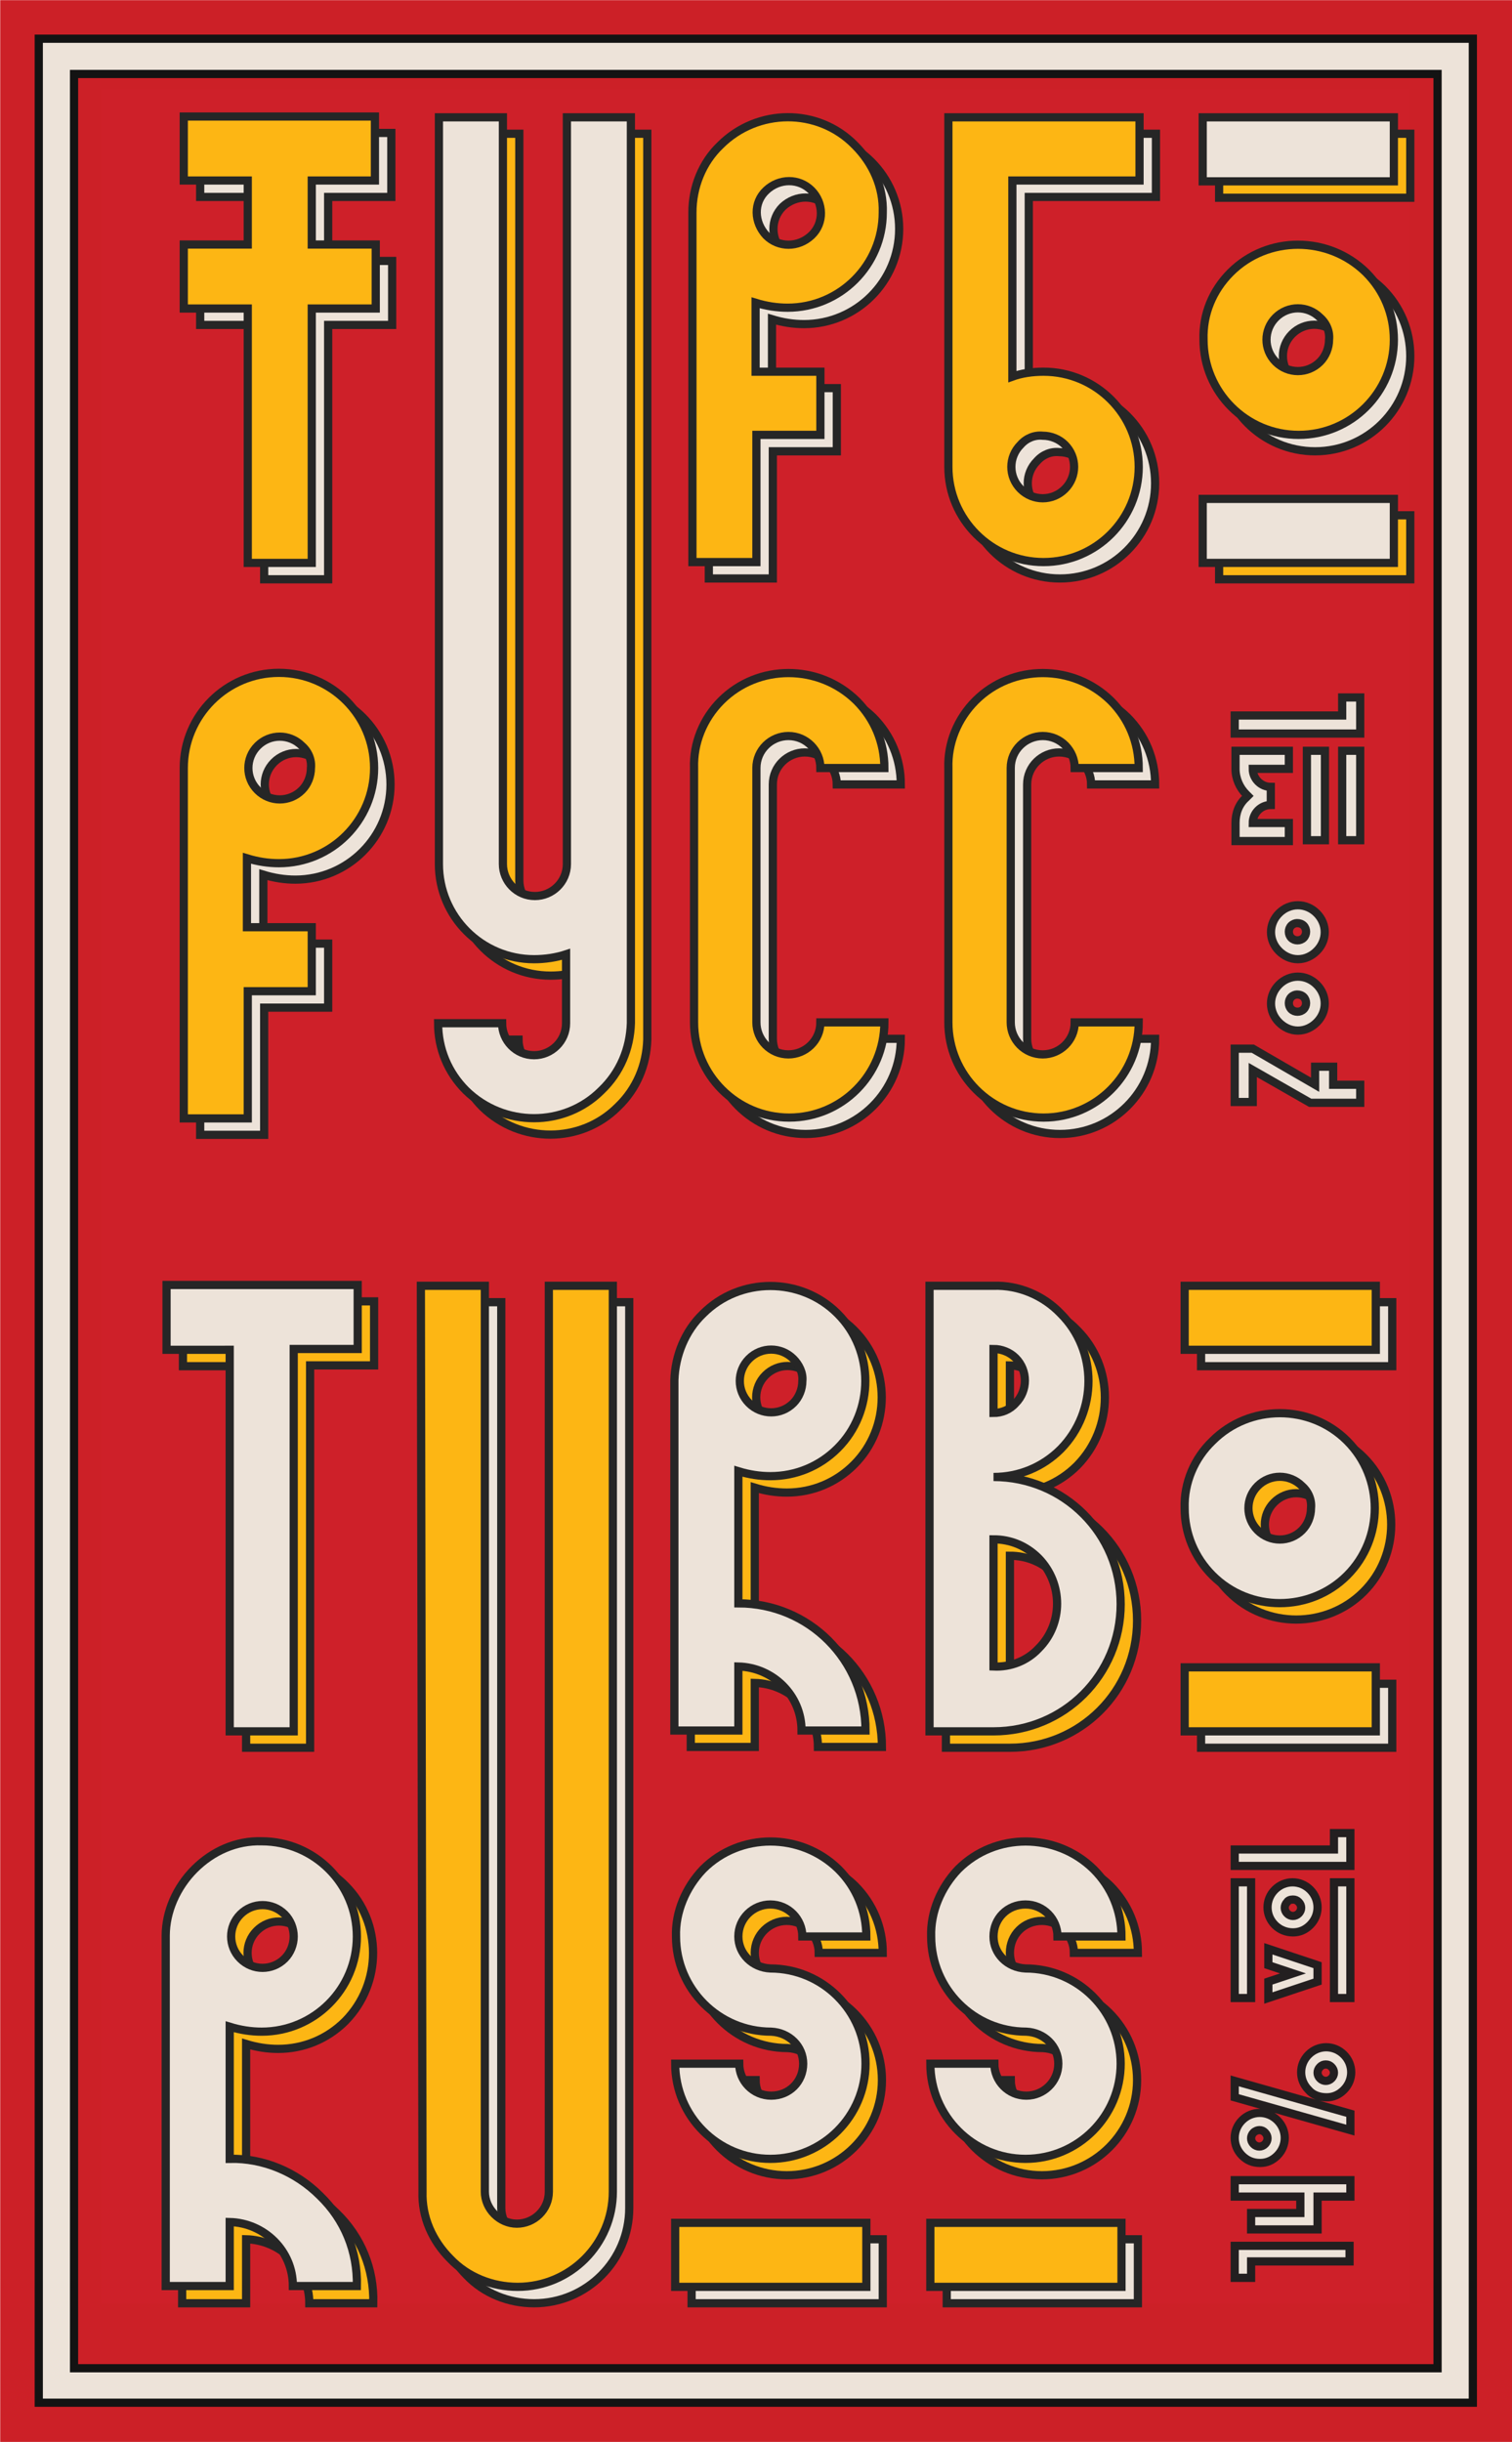 <?xml version="1.0" encoding="utf-8"?>
<!-- Generator: Adobe Illustrator 25.0.1, SVG Export Plug-In . SVG Version: 6.00 Build 0)  -->
<svg version="1.1" id="Layer_1" xmlns="http://www.w3.org/2000/svg" xmlns:xlink="http://www.w3.org/1999/xlink" x="0px" y="0px"
	 viewBox="0 0 184.3 297.6" style="enable-background:new 0 0 184.3 297.6;" xml:space="preserve">
<style type="text/css">
	.st0{fill:#CC2027;}
	.st1{fill:#EDE3D9;}
	.st2{fill:#131313;}
	.st3{fill:#FDB614;stroke:#131313;stroke-width:1;stroke-miterlimit:10;}
	.st4{fill:#EDE3D9;stroke:#131313;stroke-width:1;stroke-miterlimit:10;}
	.st5{fill:#EDE3D9;stroke:#231F20;stroke-width:1;stroke-miterlimit:10;}
	.st6{fill:none;stroke:#000000;stroke-width:0.3;stroke-miterlimit:4;}
	.st7{fill:none;}
	.st8{fill:#CE2029;}
	.st9{fill:#FDB614;stroke:#262626;stroke-miterlimit:10;}
	.st10{fill:#EDE3D9;stroke:#262626;stroke-miterlimit:10;}
	.st11{fill:#EDE3D9;stroke:#231F20;stroke-miterlimit:10;}
</style>
<symbol  id="TURBORUSS_FRONT" viewBox="-146.1 -202.8 292.3 405.6">
	<rect x="-92.1" y="-148.8" class="st0" width="184.3" height="297.6"/>
	<rect x="-87.4" y="-144.1" class="st1" width="174.7" height="288.1"/>
	<path class="st2" d="M86.9-143.6v287.1H-86.9v-287.1H86.9 M87.9-144.6H-87.9v289.1H87.9V-144.6z"/>
	<rect x="-83.1" y="-139.8" class="st0" width="166.2" height="279.6"/>
	<path class="st2" d="M82.6-139.3v278.6H-82.6v-278.6H82.6 M83.6-140.3H-83.6v280.6H83.6V-140.3z"/>
	<g id="TypoPath_1_">
		<g id="TypoPathLat_1_">
			<g id="TypoPath-2_1_">
				<path class="st3" d="M-72.7-122.8v-7.8h23.3v7.8h-7.8v46.5H-65v-46.5H-72.7z"/>
				<path class="st3" d="M-7.3-127.1c4.5-4.5,11.9-4.5,16.4,0c4.5,4.5,4.5,11.9,0,16.4c0,0,0,0,0,0c-2.2,2.2-5.1,3.5-8.2,3.4
					c-1.3,0-2.6-0.2-3.9-0.6v16.1c8.6,0,15.5,6.9,15.5,15.5c0,0,0,0,0,0H4.8c0-4.3-3.5-7.7-7.7-7.8c0,0,0,0,0,0v7.8h-7.8v-42.7
					C-10.7-122-9.5-125-7.3-127.1z M3.7-121.7c-1.5-1.5-3.9-1.5-5.4,0s-1.5,3.9,0,5.4c1.5,1.5,3.9,1.5,5.4,0
					c0.7-0.7,1.1-1.7,1.1-2.7C4.9-120,4.4-120.9,3.7-121.7z"/>
				<path class="st3" d="M36.3-127.1c4.5,4.5,4.5,11.9,0,16.5c-2.2,2.2-5.1,3.4-8.2,3.4c8.6,0,15.5,7,15.5,15.5c0,4.1-1.6,8-4.5,11
					c-2.9,3-6.8,4.6-11,4.5h-7.8v-54.3h7.8C31.2-130.6,34.2-129.4,36.3-127.1z M30.8-116.2c1.5-1.5,1.5-4,0-5.5
					c-0.7-0.7-1.7-1.1-2.7-1.1v7.8C29.1-115,30.1-115.4,30.8-116.2L30.8-116.2z M33.6-86.3c3-3,3-7.9,0-11c-1.5-1.5-3.4-2.3-5.5-2.3
					V-84C30.2-84,32.2-84.8,33.6-86.3z"/>
				<path class="st3" d="M54.8-111.6c4.5-4.5,11.9-4.5,16.4,0s4.5,11.9,0,16.4c-4.5,4.5-11.9,4.5-16.4,0c-2.2-2.2-3.4-5.1-3.4-8.2
					C51.3-106.5,52.6-109.5,54.8-111.6z M65.7-106.1c-1.5-1.5-3.9-1.5-5.4,0c-1.5,1.5-1.5,3.9,0,5.4c1.5,1.5,3.9,1.5,5.4,0
					c0.7-0.7,1.1-1.7,1.1-2.7C66.9-104.4,66.5-105.4,65.7-106.1L65.7-106.1z"/>
				<rect x="51.4" y="-130.6" class="st4" width="23.3" height="7.8"/>
				<rect x="51.4" y="-84" class="st4" width="23.3" height="7.8"/>
				<path class="st3" d="M-69.3-59.4c4.5-4.5,11.9-4.5,16.4,0s4.5,11.9,0,16.4c-2.2,2.2-5.1,3.4-8.2,3.4c-1.3,0-2.6-0.2-3.9-0.6V-24
					c8.6,0,15.5,6.9,15.5,15.5c0,0,0,0,0,0h-7.8c0-4.3-3.5-7.7-7.7-7.8c0,0,0,0,0,0v7.8h-7.8v-42.7C-72.8-54.3-71.5-57.2-69.3-59.4z
					 M-58.3-53.9c-1.5-1.5-3.9-1.5-5.4,0c-1.5,1.5-1.5,3.9,0,5.4c1.5,1.5,3.9,1.5,5.4,0c0.7-0.7,1.1-1.7,1.1-2.7
					C-57.2-52.2-57.6-53.2-58.3-53.9z"/>
				<path class="st3" d="M-7.3-59.4c4.5-4.5,11.9-4.5,16.5,0c2.2,2.2,3.4,5.1,3.4,8.2H4.8C4.8-53.3,3.1-55,1-55s-3.9,1.7-3.9,3.9
					c0,2.1,1.7,3.8,3.9,3.9c6.4,0,11.6,5.2,11.6,11.6S7.4-24,0.9-24c-6.4,0-11.6-5.2-11.6-11.6h7.8c0,2.1,1.7,3.9,3.9,3.9
					s3.9-1.7,3.9-3.9c0-2.1-1.7-3.8-3.9-3.9c-6.4,0-11.6-5.2-11.6-11.6C-10.7-54.2-9.4-57.2-7.3-59.4L-7.3-59.4z"/>
				<rect x="-10.7" y="-16.3" class="st4" width="23.3" height="7.8"/>
				<path class="st3" d="M23.8-59.4c4.5-4.5,11.9-4.5,16.5,0c2.2,2.2,3.4,5.1,3.4,8.2h-7.8c0-2.1-1.7-3.9-3.9-3.9
					c-2.1,0-3.9,1.7-3.9,3.9c0,2.1,1.7,3.8,3.9,3.9c6.4,0,11.6,5.2,11.6,11.6S38.5-24,32-24c-6.4,0-11.6-5.2-11.6-11.6h7.8
					c0,2.1,1.7,3.9,3.9,3.9c2.1,0,3.9-1.7,3.9-3.9c0-2.1-1.7-3.8-3.9-3.9c-6.4,0-11.6-5.2-11.6-11.6C20.4-54.2,21.7-57.2,23.8-59.4
					L23.8-59.4z"/>
				<rect x="20.4" y="-16.3" class="st4" width="23.3" height="7.8"/>
				<path class="st4" d="M-41.7-130.6h7.8v110.4c0,2.1,1.8,3.9,3.9,3.9c2.1,0,3.9-1.7,3.9-3.9v-110.4h7.8v110.4
					c0,6.4-5.2,11.6-11.6,11.6c-6.4,0-11.6-5.2-11.6-11.6V-130.6z"/>
			</g>
			<g id="TypoPath-3_1_">
				<path class="st4" d="M-74.7-124.8v-7.8h23.3v7.8h-7.8v46.5H-67v-46.5H-74.7z"/>
				<path class="st4" d="M-9.3-129.1c4.5-4.5,11.9-4.5,16.4,0c4.5,4.5,4.5,11.9,0,16.4c0,0,0,0,0,0c-2.2,2.2-5.1,3.5-8.2,3.4
					c-1.3,0-2.6-0.2-3.9-0.6v16.1c8.6,0,15.5,6.9,15.5,15.5c0,0,0,0,0,0H2.8c0-4.3-3.5-7.7-7.7-7.8c0,0,0,0,0,0v7.8h-7.8v-42.7
					C-12.7-124-11.5-127-9.3-129.1z M1.7-123.7c-1.5-1.5-3.9-1.5-5.4,0c-1.5,1.5-1.5,3.9,0,5.4c1.5,1.5,3.9,1.5,5.4,0
					c0.7-0.7,1.1-1.7,1.1-2.7C2.9-122,2.4-122.9,1.7-123.7z"/>
				<path class="st4" d="M34.3-129.1c4.5,4.5,4.5,11.9,0,16.5c-2.2,2.2-5.1,3.4-8.2,3.4c8.6,0,15.5,7,15.5,15.5c0,4.1-1.6,8-4.5,11
					c-2.9,3-6.8,4.6-11,4.5h-7.8v-54.3h7.8C29.2-132.6,32.2-131.4,34.3-129.1z M28.8-118.2c1.5-1.5,1.5-4,0-5.5
					c-0.7-0.7-1.7-1.1-2.7-1.1v7.8C27.1-117,28.1-117.4,28.8-118.2L28.8-118.2z M31.6-88.3c3-3,3-7.9,0-11c-1.5-1.5-3.4-2.3-5.5-2.3
					V-86C28.2-86,30.2-86.8,31.6-88.3z"/>
				<path class="st4" d="M52.8-113.6c4.5-4.5,11.9-4.5,16.4,0s4.5,11.9,0,16.4c-4.5,4.5-11.9,4.5-16.4,0c-2.2-2.2-3.4-5.1-3.4-8.2
					C49.3-108.5,50.6-111.5,52.8-113.6z M63.7-108.1c-1.5-1.5-3.9-1.5-5.4,0c-1.5,1.5-1.5,3.9,0,5.4c1.5,1.5,3.9,1.5,5.4,0
					c0.7-0.7,1.1-1.7,1.1-2.7C64.9-106.4,64.5-107.4,63.7-108.1L63.7-108.1z"/>
				<rect x="49.4" y="-132.6" class="st3" width="23.3" height="7.8"/>
				<rect x="49.4" y="-86" class="st3" width="23.3" height="7.8"/>
				<path class="st4" d="M-71.3-61.4c4.5-4.5,11.9-4.5,16.4,0s4.5,11.9,0,16.4c-2.2,2.2-5.1,3.4-8.2,3.4c-1.3,0-2.6-0.2-3.9-0.6V-26
					c8.6,0,15.5,6.9,15.5,15.5c0,0,0,0,0,0h-7.8c0-4.3-3.5-7.7-7.7-7.8c0,0,0,0,0,0v7.8h-7.8v-42.7C-74.8-56.3-73.5-59.2-71.3-61.4z
					 M-60.3-55.9c-1.5-1.5-3.9-1.5-5.4,0c-1.5,1.5-1.5,3.9,0,5.4c1.5,1.5,3.9,1.5,5.4,0c0.7-0.7,1.1-1.7,1.1-2.7
					C-59.2-54.2-59.6-55.2-60.3-55.9z"/>
				<path class="st4" d="M-9.3-61.4c4.5-4.5,11.9-4.5,16.5,0c2.2,2.2,3.4,5.1,3.4,8.2H2.8C2.8-55.3,1.1-57-1-57s-3.9,1.7-3.9,3.9
					c0,2.1,1.7,3.8,3.9,3.9c6.4,0,11.6,5.2,11.6,11.6S5.4-26-1.1-26c-6.4,0-11.6-5.2-11.6-11.6h7.8c0,2.1,1.7,3.9,3.9,3.9
					s3.9-1.7,3.9-3.9c0-2.1-1.7-3.8-3.9-3.9c-6.4,0-11.6-5.2-11.6-11.6C-12.7-56.2-11.4-59.2-9.3-61.4L-9.3-61.4z"/>
				<rect x="-12.7" y="-18.3" class="st3" width="23.3" height="7.8"/>
				<path class="st4" d="M21.8-61.4c4.5-4.5,11.9-4.5,16.5,0c2.2,2.2,3.4,5.1,3.4,8.2h-7.8c0-2.1-1.7-3.9-3.9-3.9
					c-2.1,0-3.9,1.7-3.9,3.9c0,2.1,1.7,3.8,3.9,3.9c6.4,0,11.6,5.2,11.6,11.6S36.5-26,30-26c-6.4,0-11.6-5.2-11.6-11.6h7.8
					c0,2.1,1.7,3.9,3.9,3.9c2.1,0,3.9-1.7,3.9-3.9c0-2.1-1.7-3.8-3.9-3.9c-6.4,0-11.6-5.2-11.6-11.6C18.4-56.2,19.7-59.2,21.8-61.4
					L21.8-61.4z"/>
				<rect x="18.4" y="-18.3" class="st3" width="23.3" height="7.8"/>
				<path class="st3" d="M-43.7-132.6h7.8v110.4c0,2.1,1.8,3.9,3.9,3.9c2.1,0,3.9-1.7,3.9-3.9v-110.4h7.8v110.4
					c0,6.4-5.2,11.6-11.6,11.6c-6.4,0-11.6-5.2-11.6-11.6V-132.6z"/>
			</g>
		</g>
		<g id="TypoPathKyr_1_">
			<path class="st4" d="M-64.9,16.3h-7.8V8.5h23.3v7.8h-7.8V24h7.8v7.8h-7.8v31h-7.8v-31h-7.8V24h7.8L-64.9,16.3z"/>
			<path class="st4" d="M4.9,39.5v7.8h-7.8v15.5h-7.8V20.2c0-6.4,5.2-11.6,11.6-11.6c6.4,0,11.6,5.2,11.6,11.6
				c0,6.4-5.2,11.6-11.6,11.6c-1.3,0-2.6-0.2-3.9-0.6v8.4H4.9z M3.8,17.4c-1.5-1.5-3.9-1.5-5.4,0c-1.5,1.5-1.5,3.9,0,5.4
				c1.5,1.5,3.9,1.5,5.4,0c0.7-0.7,1.1-1.7,1.1-2.7C4.9,19.1,4.5,18.1,3.8,17.4L3.8,17.4z"/>
			<path class="st4" d="M32.1,39.5c6.4,0,11.6,5.2,11.6,11.6S38.5,62.8,32,62.8c-6.4,0-11.6-5.2-11.6-11.6V8.5h23.3v7.8H28.2v23.9
				C29.4,39.7,30.7,39.5,32.1,39.5z M29.3,48.4c-1.5,1.5-1.5,3.9,0,5.4c1.5,1.5,3.9,1.5,5.4,0c1.5-1.5,1.5-3.9,0-5.4
				c-0.7-0.7-1.7-1.1-2.7-1.1C31,47.3,30,47.7,29.3,48.4z"/>
			<path class="st4" d="M54.9,27.4c4.5-4.5,11.9-4.5,16.4,0s4.5,11.9,0,16.4s-11.9,4.5-16.4,0c-2.2-2.2-3.4-5.1-3.4-8.2
				C51.4,32.6,52.6,29.6,54.9,27.4z M65.8,32.9c-1.5-1.5-3.9-1.5-5.4,0c-1.5,1.5-1.5,3.9,0,5.4c1.5,1.5,3.9,1.5,5.4,0
				c0.7-0.7,1.1-1.7,1.1-2.7C67,34.6,66.6,33.6,65.8,32.9L65.8,32.9z"/>
			<rect x="51.4" y="55.1" class="st3" width="23.3" height="7.8"/>
			<rect x="51.4" y="8.5" class="st3" width="23.3" height="7.8"/>
			<path class="st4" d="M-57.1,107.3v7.8h-7.8v15.5h-7.8V87.9c0-6.4,5.2-11.6,11.6-11.6c3.1,0,6.1,1.2,8.2,3.4
				c4.5,4.5,4.5,11.9,0,16.5c-2.2,2.2-5.1,3.4-8.2,3.4c-1.3,0-2.6-0.2-3.9-0.6v8.4H-57.1z M-58.3,85.2c-1.5-1.5-3.9-1.5-5.4,0
				c-1.5,1.5-1.5,3.9,0,5.4c1.5,1.5,3.9,1.5,5.4,0c0.7-0.7,1.1-1.7,1.1-2.7C-57.1,86.9-57.5,85.9-58.3,85.2L-58.3,85.2z"/>
			<path class="st4" d="M-7.2,79.7c4.5-4.5,11.9-4.5,16.5,0c2.2,2.2,3.4,5.1,3.4,8.2H4.9C4.9,85.8,3.2,84,1,84
				c-2.1,0-3.9,1.7-3.9,3.9v31c0,2.1,1.7,3.9,3.9,3.9c2.1,0,3.9-1.7,3.9-3.9h7.8c0,6.4-5.2,11.6-11.6,11.6
				c-6.4,0-11.6-5.2-11.6-11.6v-31C-10.6,84.8-9.4,81.8-7.2,79.7z"/>
			<path class="st4" d="M23.8,79.7c4.5-4.5,11.9-4.5,16.5,0c2.2,2.2,3.4,5.1,3.4,8.2h-7.8c0-2.1-1.7-3.9-3.9-3.9
				c-2.1,0-3.9,1.7-3.9,3.9v31c0,2.1,1.7,3.9,3.9,3.9c2.1,0,3.9-1.7,3.9-3.9h7.8c0,6.4-5.2,11.6-11.6,11.6
				c-6.4,0-11.6-5.2-11.6-11.6v-31C20.4,84.8,21.6,81.8,23.8,79.7z"/>
			<path class="st3" d="M-21.8,127.1c-4.5,4.5-11.9,4.5-16.5,0c-2.2-2.2-3.4-5.1-3.4-8.2h7.8c0,2.1,1.7,3.9,3.9,3.9
				c2.1,0,3.9-1.7,3.9-3.9v-8.4c-1.2,0.4-2.6,0.6-3.9,0.6c-6.4,0-11.6-5.2-11.6-11.6v-91h7.8v91c0,2.1,1.7,3.9,3.9,3.9
				c2.1,0,3.9-1.7,3.9-3.9v-91h7.8v110.4C-18.3,122-19.5,125-21.8,127.1z"/>
			<path class="st3" d="M-66.9,14.3h-7.8V6.5h23.3v7.8h-7.8V22h7.8v7.8h-7.8v31h-7.8v-31h-7.8V22h7.8L-66.9,14.3z"/>
			<path class="st3" d="M2.9,37.5v7.8h-7.8v15.5h-7.8V18.2c0-6.4,5.2-11.6,11.6-11.6c6.4,0,11.6,5.2,11.6,11.6
				c0,6.4-5.2,11.6-11.6,11.6c-1.3,0-2.6-0.2-3.9-0.6v8.4H2.9z M1.8,15.4c-1.5-1.5-3.9-1.5-5.4,0c-1.5,1.5-1.5,3.9,0,5.4
				c1.5,1.5,3.9,1.5,5.4,0c0.7-0.7,1.1-1.7,1.1-2.7C2.9,17.1,2.5,16.1,1.8,15.4L1.8,15.4z"/>
			<path class="st3" d="M30.1,37.5c6.4,0,11.6,5.2,11.6,11.6S36.5,60.8,30,60.8c-6.4,0-11.6-5.2-11.6-11.6V6.5h23.3v7.8H26.2v23.9
				C27.4,37.7,28.7,37.5,30.1,37.5z M27.3,46.4c-1.5,1.5-1.5,3.9,0,5.4c1.5,1.5,3.9,1.5,5.4,0c1.5-1.5,1.5-3.9,0-5.4
				c-0.7-0.7-1.7-1.1-2.7-1.1C29,45.3,28,45.7,27.3,46.4z"/>
			<path class="st3" d="M52.9,25.4c4.5-4.5,11.9-4.5,16.4,0s4.5,11.9,0,16.4s-11.9,4.5-16.4,0c-2.2-2.2-3.4-5.1-3.4-8.2
				C49.4,30.6,50.6,27.6,52.9,25.4z M63.8,30.9c-1.5-1.5-3.9-1.5-5.4,0c-1.5,1.5-1.5,3.9,0,5.4c1.5,1.5,3.9,1.5,5.4,0
				c0.7-0.7,1.1-1.7,1.1-2.7C65,32.6,64.6,31.6,63.8,30.9L63.8,30.9z"/>
			<rect x="49.4" y="53.1" class="st4" width="23.3" height="7.8"/>
			<rect x="49.4" y="6.5" class="st4" width="23.3" height="7.8"/>
			<path class="st3" d="M-59.1,105.3v7.8h-7.8v15.5h-7.8V85.9c0-6.4,5.2-11.6,11.6-11.6c3.1,0,6.1,1.2,8.2,3.4
				c4.5,4.5,4.5,11.9,0,16.5c-2.2,2.2-5.1,3.4-8.2,3.4c-1.3,0-2.6-0.2-3.9-0.6v8.4H-59.1z M-60.3,83.2c-1.5-1.5-3.9-1.5-5.4,0
				c-1.5,1.5-1.5,3.9,0,5.4c1.5,1.5,3.9,1.5,5.4,0c0.7-0.7,1.1-1.7,1.1-2.7C-59.1,84.9-59.5,83.9-60.3,83.2L-60.3,83.2z"/>
			<path class="st3" d="M-9.2,77.7c4.5-4.5,11.9-4.5,16.5,0c2.2,2.2,3.4,5.1,3.4,8.2H2.9C2.9,83.8,1.2,82-1,82
				c-2.1,0-3.9,1.7-3.9,3.9v31c0,2.1,1.7,3.9,3.9,3.9c2.1,0,3.9-1.7,3.9-3.9h7.8c0,6.4-5.2,11.6-11.6,11.6
				c-6.4,0-11.6-5.2-11.6-11.6v-31C-12.6,82.8-11.4,79.8-9.2,77.7z"/>
			<path class="st3" d="M21.8,77.7c4.5-4.5,11.9-4.5,16.5,0c2.2,2.2,3.4,5.1,3.4,8.2h-7.8c0-2.1-1.7-3.9-3.9-3.9
				c-2.1,0-3.9,1.7-3.9,3.9v31c0,2.1,1.7,3.9,3.9,3.9c2.1,0,3.9-1.7,3.9-3.9h7.8c0,6.4-5.2,11.6-11.6,11.6
				c-6.4,0-11.6-5.2-11.6-11.6v-31C18.4,82.8,19.6,79.8,21.8,77.7z"/>
			<path class="st4" d="M-23.8,125.1c-4.5,4.5-11.9,4.5-16.5,0c-2.2-2.2-3.4-5.1-3.4-8.2h7.8c0,2.1,1.7,3.9,3.9,3.9
				c2.1,0,3.9-1.7,3.9-3.9v-8.4c-1.2,0.4-2.6,0.6-3.9,0.6c-6.4,0-11.6-5.2-11.6-11.6v-91h7.8v91c0,2.1,1.7,3.9,3.9,3.9
				c2.1,0,3.9-1.7,3.9-3.9v-91h7.8v110.4C-20.3,120-21.5,123-23.8,125.1z"/>
		</g>
	</g>
	<g id="Alc_1_">
		<path class="st5" d="M55.5-15.5C55.5-15.5,55.6-15.5,55.5-15.5l14,0c0,0,0,0,0,0v1.9c0,0,0,0,0,0c0,0,0,0,0,0h-12v2c0,0,0,0,0,0
			h-2c0,0,0,0,0,0V-15.5z"/>
		<path class="st5" d="M57.5-17.6v-2h6v-2h-8v-2h14.1v2h-4v4H57.5z"/>
		<path class="st5" d="M56.4-26.5c-1.2-1.2-1.2-3.1,0-4.3c1.2-1.2,3.1-1.2,4.3,0c1.2,1.2,1.2,3.1,0,4.3c-0.6,0.6-1.3,0.9-2.1,0.9
			C57.7-25.6,57-25.9,56.4-26.5z M57.8-29.3c-0.4,0.4-0.4,1,0,1.4c0.4,0.4,1,0.4,1.4,0c0.4-0.4,0.4-1,0-1.4
			c-0.2-0.2-0.4-0.3-0.7-0.3C58.3-29.6,58-29.5,57.8-29.3L57.8-29.3z M55.5-33.6l14.1,4v-2l-14.1-4L55.5-33.6z M64.5-34.5
			c-1.2-1.2-1.2-3.1,0-4.3c1.2-1.2,3.1-1.2,4.3,0c1.2,1.2,1.2,3.1,0,4.3c-0.6,0.6-1.3,0.9-2.1,0.9C65.8-33.6,65-34,64.5-34.5
			L64.5-34.5z M65.9-37.4c-0.4,0.4-0.4,1,0,1.4c0.4,0.4,1,0.4,1.4,0c0.4-0.4,0.4-1,0-1.4c-0.2-0.2-0.4-0.3-0.7-0.3
			C66.3-37.7,66.1-37.6,65.9-37.4L65.9-37.4z"/>
		<path class="st5" d="M59.6-51.7v2l3,1l-3,1v2l6-2v-2L59.6-51.7z"/>
		<path class="st5" d="M57.5-59.8v14.1h-2v-14.1H57.5z M60.4-54.6c-1.2-1.2-1.2-3.1,0-4.3c1.2-1.2,3.1-1.2,4.3,0
			c1.2,1.2,1.2,3.1,0,4.3c-0.6,0.6-1.3,0.9-2.1,0.9C61.8-53.7,61-54.1,60.4-54.6L60.4-54.6z M69.6-59.8v14.1h-2v-14.1H69.6z
			 M61.9-57.5c-0.4,0.4-0.4,1,0,1.4c0.4,0.4,1,0.4,1.4,0c0.4-0.4,0.4-1,0-1.4c-0.2-0.2-0.4-0.3-0.7-0.3C62.3-57.8,62-57.7,61.9-57.5
			L61.9-57.5z"/>
		<path class="st5" d="M69.6-61.8H55.5v-2h12.1v-2h2V-61.8z"/>
	</g>
	<g id="ml_1_">
		<path class="st4" d="M55.6,126.6h-2.2V120h2.2l7.6,4.4v-2.2h2.2v2.2h3.3v2.2h-6.1l-7-4L55.6,126.6z"/>
		<path class="st4" d="M58.8,116.9c-1.3-1.3-1.3-3.3,0-4.6c1.3-1.3,3.3-1.3,4.6,0c1.3,1.3,1.3,3.3,0,4.6c-0.6,0.6-1.4,1-2.3,1
			C60.2,117.9,59.4,117.5,58.8,116.9z M60.3,113.8c-0.4,0.4-0.4,1.1,0,1.5c0.4,0.4,1.1,0.4,1.5,0c0.4-0.4,0.4-1.1,0-1.5
			c-0.2-0.2-0.5-0.3-0.8-0.3C60.8,113.5,60.5,113.6,60.3,113.8L60.3,113.8z"/>
		<path class="st4" d="M58.8,108.2c-1.3-1.3-1.3-3.3,0-4.6s3.3-1.3,4.6,0c1.3,1.3,1.3,3.3,0,4.6c-0.6,0.6-1.4,1-2.3,1
			C60.2,109.1,59.4,108.8,58.8,108.2z M60.3,105.1c-0.4,0.4-0.4,1.1,0,1.5c0.4,0.4,1.1,0.4,1.5,0c0.4-0.4,0.4-1.1,0-1.5
			c-0.2-0.2-0.5-0.3-0.8-0.3C60.8,104.8,60.5,104.9,60.3,105.1z"/>
		<path class="st4" d="M60,92.5v2.2h-6.5v-2.2c0-1.2,0.4-2.3,1.3-3.1c0.1-0.1,0.1-0.1,0.2-0.2c-0.1-0.1-0.1-0.1-0.2-0.2
			c-0.8-0.8-1.3-1.9-1.3-3.1v-2.2H60V86h-4.4c0,1.2,1,2.2,2.2,2.2c0,0,0,0,0,0v2.2c-1.2,0-2.2,1-2.2,2.2c0,0,0,0,0,0L60,92.5z
			 M64.3,83.8v10.9h-2.2V83.8H64.3z M68.7,83.8v10.9h-2.2V83.8H68.7z"/>
		<path class="st4" d="M68.7,81.6H53.5v-2.2h13.1v-2.2h2.2V81.6z"/>
	</g>
	<line class="st6" x1="-92.1" y1="-202.8" x2="-92.1" y2="-166.8"/>
	<line class="st6" x1="-146.1" y1="-148.8" x2="-110.1" y2="-148.8"/>
	<line class="st6" x1="-146.1" y1="148.8" x2="-110.1" y2="148.8"/>
	<line class="st6" x1="-92.1" y1="202.8" x2="-92.1" y2="166.8"/>
	<line class="st6" x1="92.1" y1="-202.8" x2="92.1" y2="-166.8"/>
	<line class="st6" x1="146.1" y1="-148.8" x2="110.1" y2="-148.8"/>
	<line class="st6" x1="146.1" y1="148.8" x2="110.1" y2="148.8"/>
	<line class="st6" x1="92.1" y1="202.8" x2="92.1" y2="166.8"/>
</symbol>
<g id="BG_Back">
	<polygon class="st7" points="394.6,219.7 210.4,219.7 58.1,78 394.6,78 	"/>
	<polygon class="st7" points="390.4,215.4 214.6,215.4 62.4,82.2 390.4,82.2 	"/>
	<polygon class="st7" points="386.1,211.2 218.9,211.2 66.6,86.5 386.1,86.5 	"/>
</g>
<g id="Layer_6">
	
		<use xlink:href="#TURBORUSS_FRONT"  width="292.3" height="405.6" x="-146.1" y="-202.8" transform="matrix(1 0 0 1 92.126 148.819)" style="overflow:visible;"/>
	<rect x="12.3" y="10.9" class="st8" width="159.5" height="269.8"/>
	<g id="Typo_Front">
		<g id="TypoPath-4">
			<g id="TypoPathLat-2">
				<g id="TypoPath-5">
					<path class="st9" d="M22.3,166.4v-7.8h23.3v7.8h-7.8V213H30v-46.5H22.3z"/>
					<path class="st9" d="M87.7,162.1c4.5-4.5,11.9-4.5,16.4,0s4.5,11.9,0,16.4c-2.2,2.2-5.1,3.4-8.2,3.4c-1.3,0-2.6-0.2-3.9-0.6
						v16.1c8.6,0,15.5,6.9,15.5,15.5c0,0,0,0,0,0h-7.8c0-4.3-3.5-7.7-7.7-7.8c0,0,0,0,0,0v7.8h-7.8v-42.7
						C84.3,167.2,85.5,164.2,87.7,162.1z M98.7,167.6c-1.5-1.5-3.9-1.5-5.4,0c-1.5,1.5-1.5,3.9,0,5.4c1.5,1.5,3.9,1.5,5.4,0
						c0.7-0.7,1.1-1.7,1.1-2.7C99.9,169.3,99.4,168.3,98.7,167.6z"/>
					<path class="st9" d="M131.3,162.1c4.5,4.5,4.5,11.9,0,16.5c-2.2,2.2-5.1,3.4-8.2,3.4c8.6,0,15.5,6.9,15.5,15.5
						s-6.9,15.5-15.5,15.5c0,0,0,0,0,0h-7.8v-54.3h7.8C126.2,158.6,129.2,159.9,131.3,162.1z M125.8,173c1.5-1.5,1.5-4,0-5.5
						c-0.7-0.7-1.7-1.1-2.7-1.1v7.8C124.1,174.2,125.1,173.8,125.8,173L125.8,173z M128.6,202.9c3-3,3-7.9,0-11
						c-1.5-1.5-3.4-2.3-5.5-2.3v15.5C125.2,205.2,127.2,204.4,128.6,202.9L128.6,202.9z"/>
					<path class="st9" d="M149.8,177.6c4.5-4.5,11.9-4.5,16.4,0s4.5,11.9,0,16.4s-11.9,4.5-16.4,0c-2.2-2.2-3.4-5.1-3.4-8.2
						C146.3,182.7,147.6,179.7,149.8,177.6z M160.7,183.1c-1.5-1.5-3.9-1.5-5.4,0c-1.5,1.5-1.5,3.9,0,5.4s3.9,1.5,5.4,0
						c0.7-0.7,1.1-1.7,1.1-2.7C161.9,184.8,161.5,183.8,160.7,183.1z"/>
					<rect x="146.4" y="158.7" class="st10" width="23.3" height="7.8"/>
					<rect x="146.4" y="205.2" class="st10" width="23.3" height="7.8"/>
					<path class="st9" d="M25.7,229.8c4.5-4.5,11.9-4.6,16.4,0c0,0,0,0,0,0c4.5,4.5,4.5,11.9,0,16.5c-2.2,2.2-5.1,3.4-8.2,3.4
						c-1.3,0-2.6-0.2-3.9-0.6v16.1c4.1-0.1,8.1,1.6,11,4.5c3,2.9,4.6,6.8,4.5,11h-7.8c0-4.3-3.5-7.7-7.7-7.8c0,0,0,0,0,0v7.8h-7.8
						v-42.7C22.2,235,23.5,232,25.7,229.8z M36.7,235.3c-1.5-1.5-3.9-1.5-5.4,0c-1.5,1.5-1.5,3.9,0,5.4c1.5,1.5,3.9,1.5,5.4,0
						c0.7-0.7,1.1-1.7,1.1-2.7C37.8,237,37.4,236,36.7,235.3z"/>
					<path class="st9" d="M87.7,229.8c4.5-4.5,11.9-4.5,16.5,0c2.2,2.2,3.4,5.1,3.4,8.2h-7.8c0-2.1-1.7-3.9-3.9-3.9
						c-2.1,0-3.9,1.7-3.9,3.9c0,2.1,1.7,3.8,3.9,3.9c6.4,0,11.6,5.2,11.6,11.6c0,6.4-5.2,11.6-11.6,11.6c-6.4,0-11.6-5.2-11.6-11.6
						h7.8c0,2.1,1.7,3.9,3.9,3.9c2.1,0,3.9-1.7,3.9-3.9c0-2.1-1.7-3.8-3.9-3.9c-6.4,0-11.6-5.2-11.6-11.6
						C84.3,235,85.6,232,87.7,229.8z"/>
					<rect x="84.3" y="272.9" class="st10" width="23.3" height="7.8"/>
					<path class="st9" d="M118.8,229.8c4.5-4.5,11.9-4.5,16.5,0c2.2,2.2,3.4,5.1,3.4,8.2h-7.8c0-2.1-1.7-3.9-3.9-3.9
						s-3.9,1.7-3.9,3.9c0,2.1,1.7,3.8,3.9,3.9c6.4,0,11.6,5.2,11.6,11.6c0,6.4-5.2,11.6-11.6,11.6c-6.4,0-11.6-5.2-11.6-11.6h7.8
						c0,2.1,1.7,3.9,3.9,3.9c2.1,0,3.9-1.7,3.9-3.9c0-2.1-1.7-3.8-3.9-3.9c-6.4,0-11.6-5.2-11.6-11.6
						C115.4,235,116.7,232,118.8,229.8z"/>
					<rect x="115.4" y="272.9" class="st10" width="23.3" height="7.8"/>
					<path class="st10" d="M53.3,158.7h7.8v110.4c0,2.1,1.8,3.9,3.9,3.9c2.1,0,3.9-1.7,3.9-3.9V158.7h7.8v110.4
						c0,6.4-5.2,11.6-11.6,11.6c-3.1,0-6.1-1.2-8.2-3.4c-2.2-2.2-3.5-5.1-3.4-8.2L53.3,158.7z"/>
				</g>
				<g id="TypoPath-6">
					<path class="st10" d="M20.3,164.4v-7.8h23.3v7.8h-7.8V211H28v-46.5H20.3z"/>
					<path class="st10" d="M85.7,160.1c4.5-4.5,11.9-4.5,16.4,0s4.5,11.9,0,16.4c-2.2,2.2-5.1,3.4-8.2,3.4c-1.3,0-2.6-0.2-3.9-0.6
						v16.1c8.6,0,15.5,6.9,15.5,15.5c0,0,0,0,0,0h-7.8c0-4.3-3.5-7.7-7.7-7.8c0,0,0,0,0,0v7.8h-7.8v-42.7
						C82.3,165.2,83.5,162.2,85.7,160.1z M96.7,165.6c-1.5-1.5-3.9-1.5-5.4,0c-1.5,1.5-1.5,3.9,0,5.4c1.5,1.5,3.9,1.5,5.4,0
						c0.7-0.7,1.1-1.7,1.1-2.7C97.9,167.3,97.4,166.3,96.7,165.6z"/>
					<path class="st10" d="M129.3,160.1c4.5,4.5,4.5,11.9,0,16.5c-2.2,2.2-5.1,3.4-8.2,3.4c8.6,0,15.5,6.9,15.5,15.5
						s-6.9,15.5-15.5,15.5c0,0,0,0,0,0h-7.8v-54.3h7.8C124.2,156.6,127.2,157.9,129.3,160.1z M123.8,171c1.5-1.5,1.5-4,0-5.5
						c-0.7-0.7-1.7-1.1-2.7-1.1v7.8C122.1,172.2,123.1,171.8,123.8,171L123.8,171z M126.6,200.9c3-3,3-7.9,0-11
						c-1.5-1.5-3.4-2.3-5.5-2.3v15.5C123.2,203.2,125.2,202.4,126.6,200.9L126.6,200.9z"/>
					<path class="st10" d="M147.8,175.6c4.5-4.5,11.9-4.5,16.4,0s4.5,11.9,0,16.4s-11.9,4.5-16.4,0c-2.2-2.2-3.4-5.1-3.4-8.2
						C144.3,180.7,145.6,177.7,147.8,175.6z M158.7,181.1c-1.5-1.5-3.9-1.5-5.4,0c-1.5,1.5-1.5,3.9,0,5.4s3.9,1.5,5.4,0
						c0.7-0.7,1.1-1.7,1.1-2.7C159.9,182.8,159.5,181.8,158.7,181.1z"/>
					<rect x="144.4" y="156.7" class="st9" width="23.3" height="7.8"/>
					<rect x="144.4" y="203.2" class="st9" width="23.3" height="7.8"/>
					<path class="st10" d="M23.7,227.8c2.2-2.2,5.1-3.5,8.2-3.4c6.4,0,11.6,5.2,11.6,11.6c0,6.4-5.2,11.6-11.6,11.6
						c-1.3,0-2.6-0.2-3.9-0.6v16.1c4.1-0.1,8.1,1.6,11,4.5c3,2.9,4.6,6.8,4.5,11h-7.8c0-4.3-3.5-7.7-7.7-7.8c0,0,0,0,0,0v7.8h-7.8
						v-42.7C20.2,233,21.5,230,23.7,227.8z M34.7,233.3c-1.5-1.5-3.9-1.5-5.4,0c-1.5,1.5-1.5,3.9,0,5.4c1.5,1.5,3.9,1.5,5.4,0
						c0.7-0.7,1.1-1.7,1.1-2.7C35.8,235,35.4,234,34.7,233.3z"/>
					<path class="st10" d="M85.7,227.8c4.5-4.5,11.9-4.5,16.5,0c2.2,2.2,3.4,5.1,3.4,8.2h-7.8c0-2.1-1.7-3.9-3.9-3.9
						c-2.1,0-3.9,1.7-3.9,3.9c0,2.1,1.7,3.8,3.9,3.9c6.4,0,11.6,5.2,11.6,11.6c0,6.4-5.2,11.6-11.6,11.6c-6.4,0-11.6-5.2-11.6-11.6
						h7.8c0,2.1,1.7,3.9,3.9,3.9s3.9-1.7,3.9-3.9c0-2.1-1.7-3.8-3.9-3.9c-6.4,0-11.6-5.2-11.6-11.6C82.3,233,83.6,230,85.7,227.8z"
						/>
					<rect x="82.3" y="270.9" class="st9" width="23.3" height="7.8"/>
					<path class="st10" d="M116.8,227.8c4.5-4.5,11.9-4.5,16.5,0c2.2,2.2,3.4,5.1,3.4,8.2h-7.8c0-2.1-1.7-3.9-3.9-3.9
						s-3.9,1.7-3.9,3.9c0,2.1,1.7,3.8,3.9,3.9c6.4,0,11.6,5.2,11.6,11.6c0,6.4-5.2,11.6-11.6,11.6c-6.4,0-11.6-5.2-11.6-11.6h7.8
						c0,2.1,1.7,3.9,3.9,3.9c2.1,0,3.9-1.7,3.9-3.9c0-2.1-1.7-3.8-3.9-3.9c-6.4,0-11.6-5.2-11.6-11.6
						C113.4,233,114.7,230,116.8,227.8z"/>
					<rect x="113.4" y="270.9" class="st9" width="23.3" height="7.8"/>
					<path class="st9" d="M51.3,156.7h7.8v110.4c0,2.1,1.8,3.9,3.9,3.9c2.1,0,3.9-1.7,3.9-3.9V156.7h7.8v110.4
						c0,6.4-5.2,11.6-11.6,11.6c-3.1,0-6.1-1.2-8.2-3.4c-2.2-2.2-3.5-5.1-3.4-8.2L51.3,156.7z"/>
				</g>
			</g>
			<g id="TypoPathKyr-2">
				<path class="st10" d="M32.2,24h-7.8v-7.8h23.3V24H40v7.8h7.8v7.8H40v31h-7.8v-31h-7.8v-7.8h7.8L32.2,24z"/>
				<path class="st10" d="M102,47.3V55h-7.8v15.5h-7.8V27.9c0-6.4,5.2-11.6,11.6-11.6c6.4,0,11.6,5.2,11.6,11.6
					c0,6.4-5.2,11.6-11.6,11.6c-1.3,0-2.6-0.2-3.9-0.6v8.4H102z M100.9,25.2c-1.5-1.5-3.9-1.5-5.5,0c-1.5,1.5-1.5,3.9,0,5.5
					c0,0,0,0,0,0c1.5,1.5,3.9,1.5,5.5,0C102.4,29.2,102.4,26.7,100.9,25.2C100.9,25.2,100.9,25.2,100.9,25.2z"/>
				<path class="st10" d="M129.2,47.3c6.4,0,11.6,5.2,11.6,11.6c0,6.4-5.2,11.6-11.6,11.6c-6.4,0-11.6-5.2-11.6-11.6V16.3h23.3V24
					h-15.5v23.9C126.5,47.5,127.8,47.3,129.2,47.3z M126.4,56.2c-1.5,1.5-1.5,3.9,0,5.4c1.5,1.5,3.9,1.5,5.4,0s1.5-3.9,0-5.4
					c-0.7-0.7-1.7-1.1-2.7-1.1C128.1,55,127.1,55.4,126.4,56.2z"/>
				<path class="st10" d="M152,35.2c4.5-4.5,11.9-4.5,16.5,0c2.2,2.2,3.4,5.1,3.4,8.2c0,6.4-5.2,11.6-11.6,11.6
					c-6.4,0-11.6-5.2-11.6-11.6C148.6,40.3,149.8,37.4,152,35.2L152,35.2z M162.9,40.7c-1.5-1.5-3.9-1.5-5.4,0
					c-1.5,1.5-1.5,3.9,0,5.4s3.9,1.5,5.4,0c0.7-0.7,1.1-1.7,1.1-2.7C164.1,42.4,163.7,41.4,162.9,40.7z"/>
				<rect x="148.6" y="62.8" class="st9" width="23.3" height="7.8"/>
				<rect x="148.6" y="16.3" class="st9" width="23.3" height="7.8"/>
				<path class="st10" d="M40,115v7.8h-7.8v15.5h-7.8V95.6c0-6.4,5.2-11.6,11.6-11.6c6.4,0,11.6,5.2,11.6,11.6
					c0,6.4-5.2,11.6-11.6,11.6c-1.3,0-2.6-0.2-3.9-0.6v8.4H40z M38.8,92.9c-1.5-1.5-3.9-1.5-5.4,0c-1.5,1.5-1.5,3.9,0,5.4
					s3.9,1.5,5.4,0c0.7-0.7,1.1-1.7,1.1-2.7C40,94.6,39.6,93.6,38.8,92.9z"/>
				<path class="st10" d="M89.9,87.4c4.5-4.5,11.9-4.5,16.5,0c2.2,2.2,3.4,5.1,3.4,8.2H102c0-2.1-1.7-3.9-3.9-3.9
					c-2.1,0-3.9,1.7-3.9,3.9v31c0,2.1,1.7,3.9,3.9,3.9c2.1,0,3.9-1.7,3.9-3.9h7.8c0,6.4-5.2,11.6-11.6,11.6
					c-6.4,0-11.6-5.2-11.6-11.6v-31C86.5,92.6,87.7,89.6,89.9,87.4z"/>
				<path class="st10" d="M120.9,87.4c4.5-4.5,11.9-4.5,16.5,0c2.2,2.2,3.4,5.1,3.4,8.2H133c0-2.1-1.7-3.9-3.9-3.9
					c-2.1,0-3.9,1.7-3.9,3.9v31c0,2.1,1.7,3.9,3.9,3.9c2.1,0,3.9-1.7,3.9-3.9h7.8c0,6.4-5.2,11.6-11.6,11.6
					c-6.4,0-11.6-5.2-11.6-11.6v-31C117.5,92.6,118.7,89.6,120.9,87.4z"/>
				<path class="st9" d="M75.3,134.9c-4.5,4.5-11.9,4.5-16.5,0c-2.2-2.2-3.4-5.1-3.4-8.2h7.8c0,2.1,1.7,3.9,3.9,3.9
					c2.1,0,3.9-1.7,3.9-3.9v-8.4c-1.2,0.4-2.6,0.6-3.9,0.6c-6.4,0-11.6-5.2-11.6-11.6v-91h7.8v91c0,2.1,1.7,3.9,3.9,3.9
					c2.1,0,3.9-1.7,3.9-3.9v-91h7.8v110.4C78.8,129.8,77.6,132.7,75.3,134.9z"/>
				<path class="st9" d="M30.2,22h-7.8v-7.8h23.3V22H38v7.8h7.8v7.8H38v31h-7.8v-31h-7.8v-7.8h7.8L30.2,22z"/>
				<path class="st9" d="M100,45.3V53h-7.8v15.5h-7.8V25.9c0-3.1,1.2-6.1,3.4-8.2c4.5-4.5,11.9-4.6,16.4,0c0,0,0,0,0,0
					c2.2,2.2,3.5,5.1,3.4,8.2c0,6.4-5.2,11.6-11.6,11.6c-1.3,0-2.6-0.2-3.9-0.6v8.4H100z M98.9,23.2c-1.5-1.5-3.9-1.5-5.5,0
					s-1.5,3.9,0,5.5c0,0,0,0,0,0c1.5,1.5,3.9,1.5,5.5,0S100.4,24.7,98.9,23.2C98.9,23.2,98.9,23.2,98.9,23.2z"/>
				<path class="st9" d="M127.2,45.3c6.4,0,11.6,5.2,11.6,11.6c0,6.4-5.2,11.6-11.6,11.6c-6.4,0-11.6-5.2-11.6-11.6V14.3h23.3V22
					h-15.5v23.9C124.5,45.5,125.8,45.3,127.2,45.3z M124.4,54.2c-1.5,1.5-1.5,3.9,0,5.4c1.5,1.5,3.9,1.5,5.4,0
					c1.5-1.5,1.5-3.9,0-5.4c-0.7-0.7-1.7-1.1-2.7-1.1C126.1,53,125.1,53.4,124.4,54.2z"/>
				<path class="st9" d="M150,33.2c4.5-4.5,11.9-4.5,16.5,0c2.2,2.2,3.4,5.1,3.4,8.2c0,6.4-5.2,11.6-11.6,11.6
					c-6.4,0-11.6-5.2-11.6-11.6C146.6,38.3,147.8,35.4,150,33.2L150,33.2z M160.9,38.7c-1.5-1.5-3.9-1.5-5.4,0
					c-1.5,1.5-1.5,3.9,0,5.4s3.9,1.5,5.4,0c0.7-0.7,1.1-1.7,1.1-2.7C162.1,40.4,161.7,39.4,160.9,38.7z"/>
				<rect x="146.6" y="60.8" class="st10" width="23.3" height="7.8"/>
				<rect x="146.6" y="14.3" class="st10" width="23.3" height="7.8"/>
				<path class="st9" d="M38,113v7.8h-7.8v15.5h-7.8V93.6c0-6.4,5.2-11.6,11.6-11.6c6.4,0,11.6,5.2,11.6,11.6
					c0,6.4-5.2,11.6-11.6,11.6c-1.3,0-2.6-0.2-3.9-0.6v8.4H38z M36.8,90.9c-1.5-1.5-3.9-1.5-5.4,0c-1.5,1.5-1.5,3.9,0,5.4
					c1.5,1.5,3.9,1.5,5.4,0c0.7-0.7,1.1-1.7,1.1-2.7C38,92.6,37.6,91.6,36.8,90.9z"/>
				<path class="st9" d="M87.9,85.4c4.5-4.5,11.9-4.5,16.5,0c2.2,2.2,3.4,5.1,3.4,8.2H100c0-2.1-1.7-3.9-3.9-3.9
					c-2.1,0-3.9,1.7-3.9,3.9v31c0,2.1,1.7,3.9,3.9,3.9c2.1,0,3.9-1.7,3.9-3.9h7.8c0,6.4-5.2,11.6-11.6,11.6
					c-6.4,0-11.6-5.2-11.6-11.6v-31C84.5,90.6,85.7,87.6,87.9,85.4z"/>
				<path class="st9" d="M118.9,85.4c4.5-4.5,11.9-4.5,16.5,0c2.2,2.2,3.4,5.1,3.4,8.2H131c0-2.1-1.7-3.9-3.9-3.9
					c-2.1,0-3.9,1.7-3.9,3.9v31c0,2.1,1.7,3.9,3.9,3.9c2.1,0,3.9-1.7,3.9-3.9h7.8c0,6.4-5.2,11.6-11.6,11.6
					c-6.4,0-11.6-5.2-11.6-11.6v-31C115.5,90.6,116.7,87.6,118.9,85.4z"/>
				<path class="st10" d="M73.3,132.9c-4.5,4.5-11.9,4.5-16.5,0c-2.2-2.2-3.4-5.1-3.4-8.2h7.8c0,2.1,1.7,3.9,3.9,3.9
					c2.1,0,3.9-1.7,3.9-3.9v-8.4c-1.2,0.4-2.6,0.6-3.9,0.6c-6.4,0-11.6-5.2-11.6-11.6v-91h7.8v91c0,2.1,1.7,3.9,3.9,3.9
					c2.1,0,3.9-1.7,3.9-3.9v-91h7.8v110.4C76.8,127.8,75.6,130.7,73.3,132.9z"/>
			</g>
		</g>
		<g id="Alc-2">
			<path class="st11" d="M150.5,273.7C150.6,273.7,150.6,273.7,150.5,273.7l14,0c0,0,0,0,0,0v1.9c0,0,0,0,0,0c0,0,0,0,0,0h-12v2
				c0,0,0,0,0,0h-2c0,0,0,0,0,0V273.7z"/>
			<path class="st11" d="M152.5,271.7v-2h6v-2h-8v-2h14.1v2h-4v4H152.5z"/>
			<path class="st11" d="M151.4,262.7c-1.2-1.2-1.2-3.1,0-4.3c1.2-1.2,3.1-1.2,4.3,0c1.2,1.2,1.2,3.1,0,4.3
				c-0.6,0.6-1.3,0.9-2.1,0.9C152.7,263.6,152,263.3,151.4,262.7z M152.8,259.9c-0.4,0.4-0.4,1,0,1.4c0.4,0.4,1,0.4,1.4,0
				c0.4-0.4,0.4-1,0-1.4c-0.2-0.2-0.4-0.3-0.7-0.3C153.3,259.6,153,259.7,152.8,259.9L152.8,259.9z M150.5,255.6l14.1,4v-2l-14.1-4
				V255.6z M159.5,254.7c-1.2-1.2-1.2-3.1,0-4.3c1.2-1.2,3.1-1.2,4.3,0s1.2,3.1,0,4.3c-0.6,0.6-1.3,0.9-2.1,0.9
				C160.8,255.6,160,255.3,159.5,254.7L159.5,254.7z M160.9,251.9c-0.4,0.4-0.4,1,0,1.4c0.4,0.4,1,0.4,1.4,0c0.4-0.4,0.4-1,0-1.4
				c-0.2-0.2-0.4-0.3-0.7-0.3C161.3,251.6,161.1,251.7,160.9,251.9L160.9,251.9z"/>
			<path class="st11" d="M154.6,237.5v2l3,1l-3,1v2l6-2v-2L154.6,237.5z"/>
			<path class="st11" d="M152.5,229.4v14.1h-2v-14.1H152.5z M155.4,234.6c-1.2-1.2-1.2-3.1,0-4.3c1.2-1.2,3.1-1.2,4.3,0
				c1.2,1.2,1.2,3.1,0,4.3c-0.6,0.6-1.3,0.9-2.1,0.9C156.8,235.5,156,235.2,155.4,234.6L155.4,234.6z M164.6,229.4v14.1h-2v-14.1
				H164.6z M156.9,231.8c-0.4,0.4-0.4,1,0,1.4c0.4,0.4,1,0.4,1.4,0c0.4-0.4,0.4-1,0-1.4c-0.2-0.2-0.4-0.3-0.7-0.3
				C157.3,231.5,157,231.6,156.9,231.8L156.9,231.8z"/>
			<path class="st11" d="M164.6,227.4h-14.1v-2h12.1v-2h2V227.4z"/>
		</g>
		<g id="ml-2">
			<path class="st10" d="M152.7,134.3h-2.2v-6.5h2.2l7.6,4.4v-2.2h2.2v2.2h3.3v2.2h-6.1l-7-4V134.3z"/>
			<path class="st10" d="M155.9,124.6c-1.3-1.3-1.3-3.3,0-4.6c1.3-1.3,3.3-1.3,4.6,0s1.3,3.3,0,4.6c-0.6,0.6-1.4,1-2.3,1
				C157.3,125.6,156.5,125.2,155.9,124.6z M157.4,121.5c-0.4,0.4-0.4,1.1,0,1.5c0.4,0.4,1.1,0.4,1.5,0c0.4-0.4,0.4-1.1,0-1.5
				c-0.2-0.2-0.5-0.3-0.8-0.3C157.9,121.2,157.6,121.3,157.4,121.5z"/>
			<path class="st10" d="M155.9,115.9c-1.3-1.3-1.3-3.3,0-4.6s3.3-1.3,4.6,0c1.3,1.3,1.3,3.3,0,4.6c-0.6,0.6-1.4,1-2.3,1
				C157.3,116.9,156.5,116.5,155.9,115.9z M157.4,112.8c-0.4,0.4-0.4,1.1,0,1.5c0.4,0.4,1.1,0.4,1.5,0c0.4-0.4,0.4-1.1,0-1.5
				c-0.2-0.2-0.5-0.3-0.8-0.3C157.9,112.5,157.6,112.6,157.4,112.8z"/>
			<path class="st10" d="M157.1,100.3v2.2h-6.5v-2.2c0-1.2,0.4-2.3,1.3-3.1c0.1-0.1,0.1-0.1,0.2-0.2c-0.1-0.1-0.1-0.1-0.2-0.2
				c-0.8-0.8-1.3-1.9-1.3-3.1v-2.2h6.5v2.2h-4.4c0,1.2,1,2.2,2.2,2.2c0,0,0,0,0,0v2.2c-1.2,0-2.2,1-2.2,2.2c0,0,0,0,0,0H157.1z
				 M161.5,91.5v10.9h-2.2V91.5L161.5,91.5z M165.8,91.5v10.9h-2.2V91.5L165.8,91.5z"/>
			<path class="st10" d="M165.8,89.4h-15.3v-2.2h13.1V85h2.2L165.8,89.4z"/>
		</g>
	</g>
</g>
</svg>
